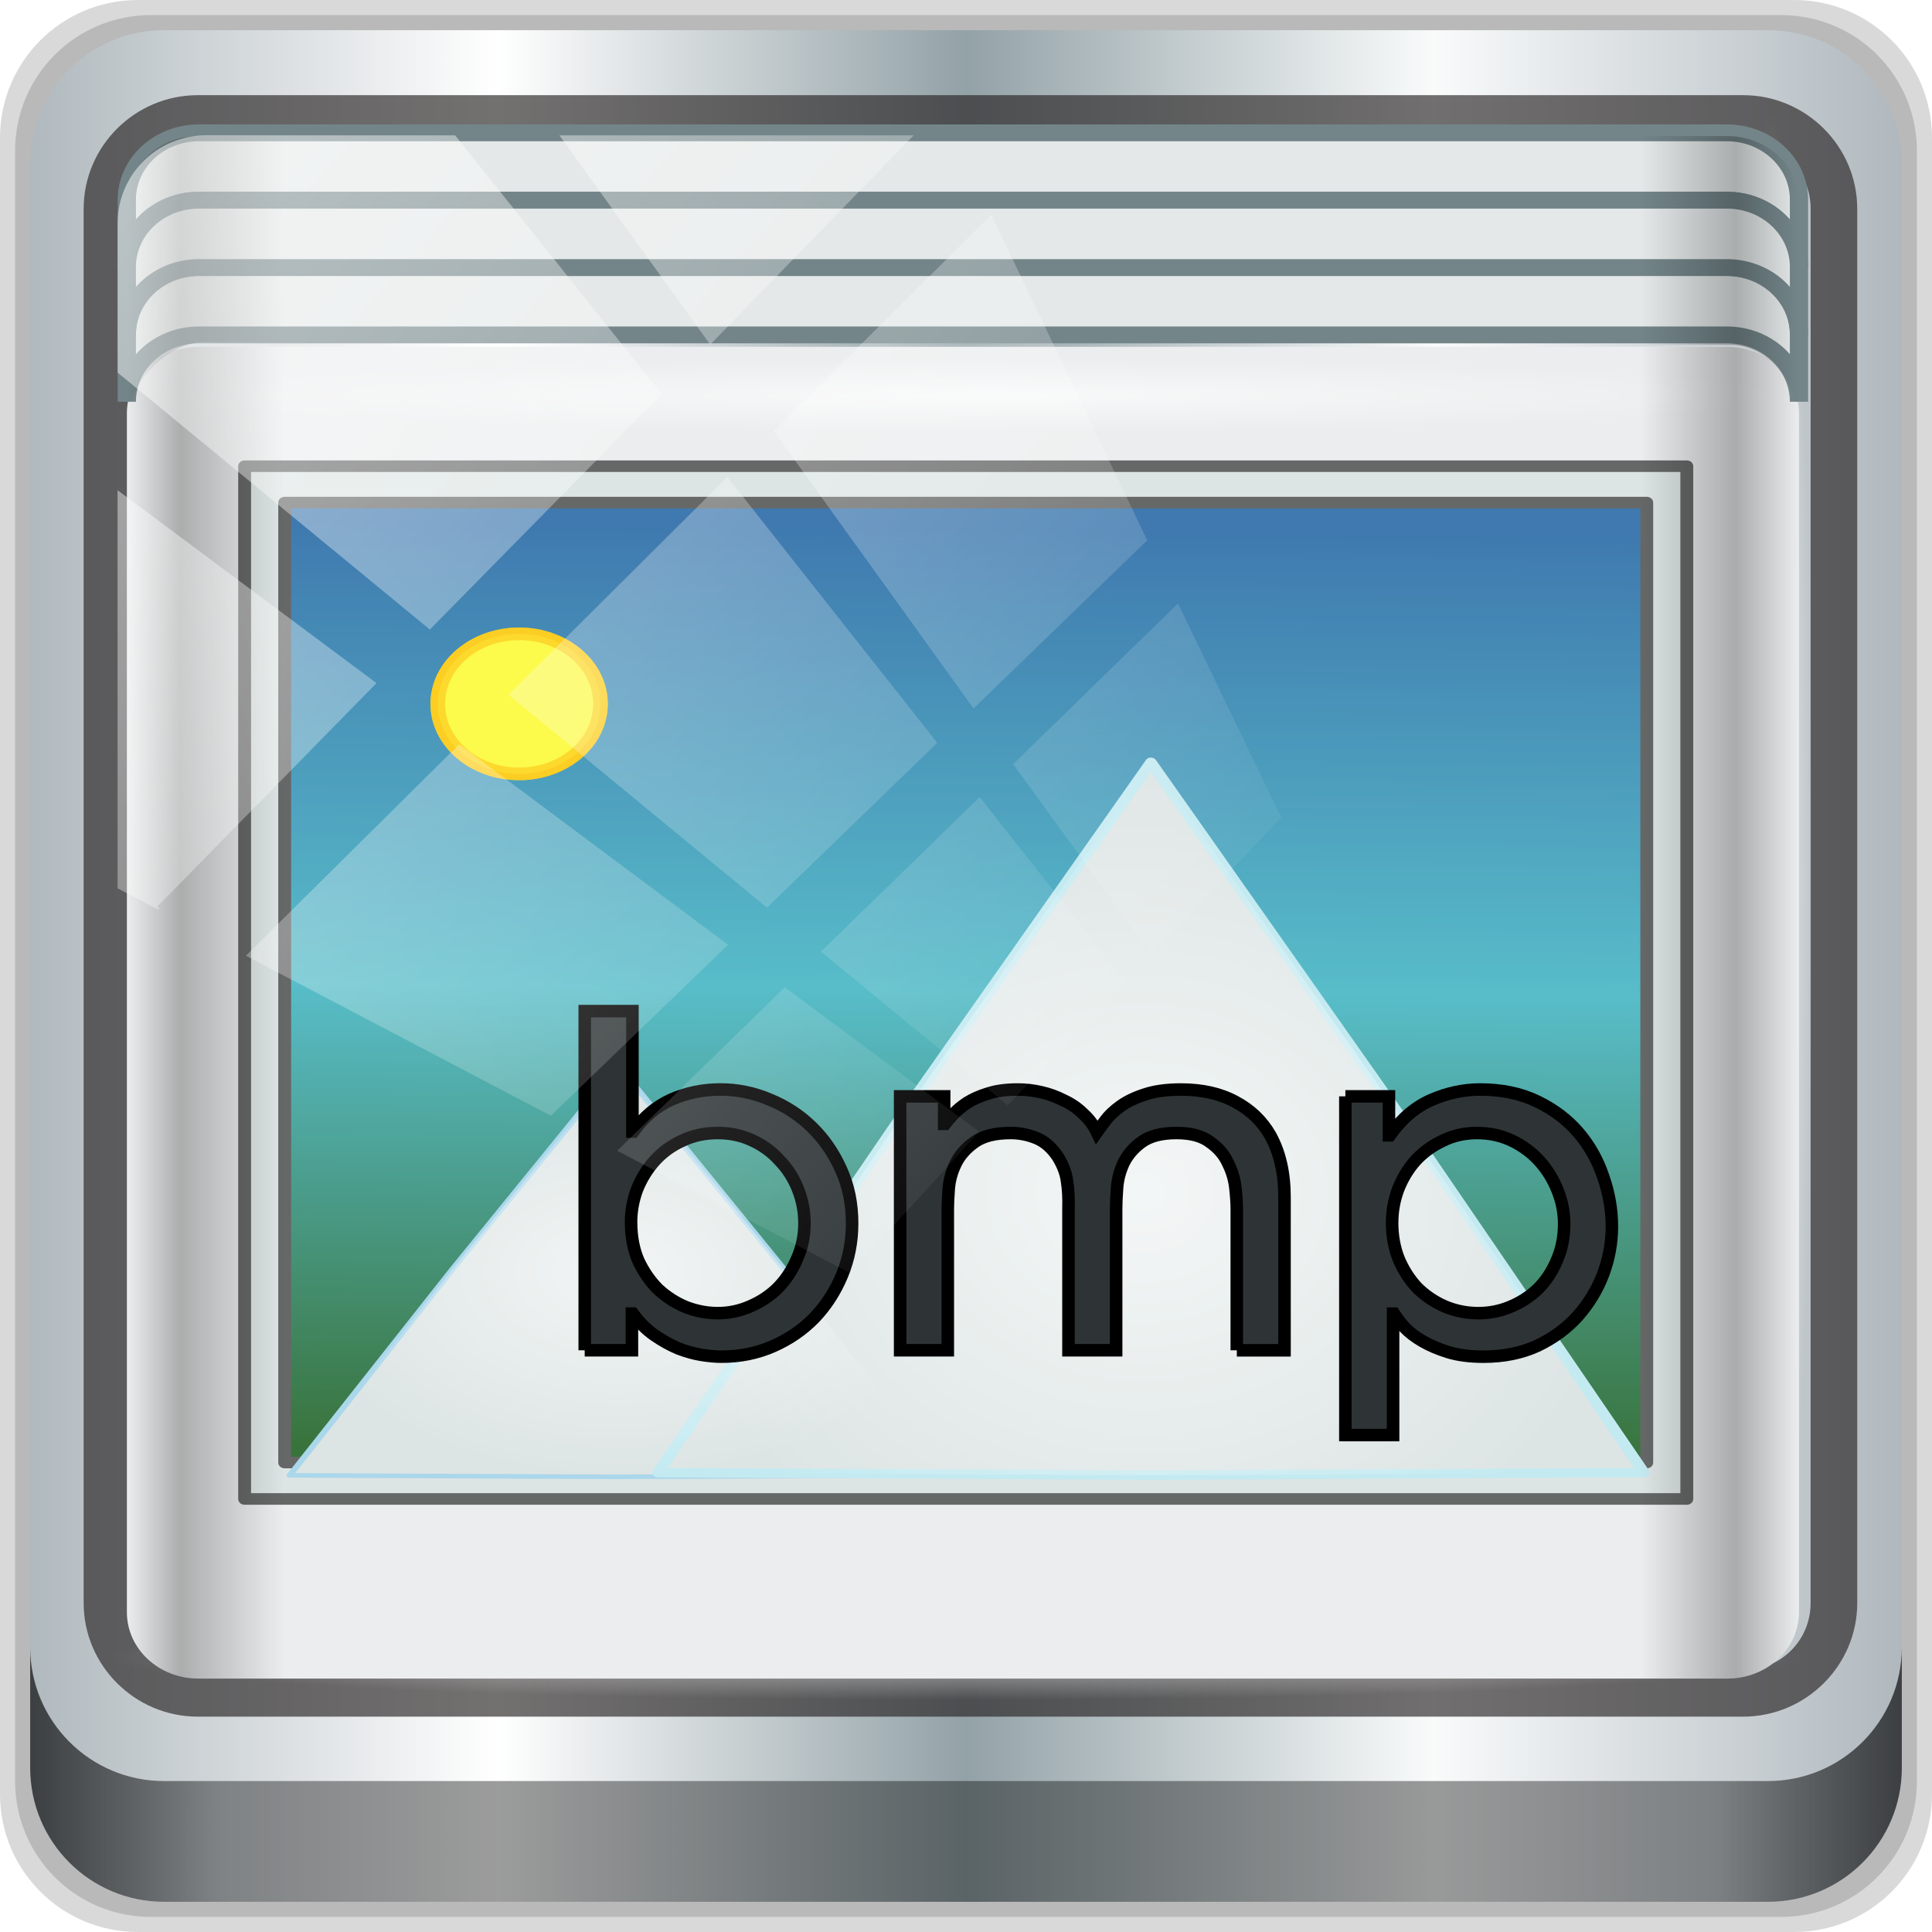 <?xml version="1.0" encoding="UTF-8" standalone="no"?>
<!-- Created with Inkscape (http://www.inkscape.org/) -->

<svg
   xmlns:dc="http://purl.org/dc/elements/1.1/"
   xmlns:cc="http://creativecommons.org/ns#"
   xmlns:rdf="http://www.w3.org/1999/02/22-rdf-syntax-ns#"
   xmlns:svg="http://www.w3.org/2000/svg"
   xmlns="http://www.w3.org/2000/svg"
   xmlns:xlink="http://www.w3.org/1999/xlink"
   xmlns:sodipodi="http://sodipodi.sourceforge.net/DTD/sodipodi-0.dtd"
   xmlns:inkscape="http://www.inkscape.org/namespaces/inkscape"
   width="96"
   height="96"
   viewBox="0 0 96 96"
   version="1.1"
   id="svg1072"
   inkscape:version="0.92.1 r15371"
   sodipodi:docname="image-x-win-bmp.svg">
  <defs
     id="defs1066">
    <linearGradient
       inkscape:collect="always"
       xlink:href="#linearGradient6139-0"
       id="linearGradient4071"
       gradientUnits="userSpaceOnUse"
       gradientTransform="matrix(1.107,0,0,1.107,-4.994,-3.621)"
       x1="6"
       y1="47"
       x2="90"
       y2="47" />
    <linearGradient
       id="linearGradient6139-0">
      <stop
         id="stop6141-2"
         offset="0"
         style="stop-color:#b0b9be;stop-opacity:1" />
      <stop
         style="stop-color:#ffffff;stop-opacity:1;"
         offset="0.25"
         id="stop6151-0" />
      <stop
         style="stop-color:#93a2a7;stop-opacity:1"
         offset="0.5"
         id="stop6147-1" />
      <stop
         id="stop6149-4"
         offset="0.75"
         style="stop-color:#f9fbfb;stop-opacity:1" />
      <stop
         id="stop6143-4"
         offset="1"
         style="stop-color:#b0b8be;stop-opacity:1" />
    </linearGradient>
    <linearGradient
       gradientTransform="translate(0.149,0.415)"
       inkscape:collect="always"
       xlink:href="#linearGradient3832-0-6-1-1"
       id="linearGradient4129"
       x1="1.5"
       y1="88.172"
       x2="94.5"
       y2="88.172"
       gradientUnits="userSpaceOnUse" />
    <linearGradient
       id="linearGradient3832-0-6-1-1">
      <stop
         style="stop-color:#000000;stop-opacity:1;"
         offset="0"
         id="stop3834-6-3-7-1" />
      <stop
         id="stop3872-2-4"
         offset="0.1"
         style="stop-color:#000000;stop-opacity:0.588;" />
      <stop
         style="stop-color:#000000;stop-opacity:0.588;"
         offset="0.9"
         id="stop3844-6-2-7-6" />
      <stop
         style="stop-color:#000000;stop-opacity:1;"
         offset="1"
         id="stop3836-5-0-2-9" />
    </linearGradient>
    <radialGradient
       inkscape:collect="always"
       xlink:href="#linearGradient4050"
       id="radialGradient7462"
       gradientUnits="userSpaceOnUse"
       gradientTransform="matrix(0.975,0,0,0.049,34.048,80.582)"
       cx="13.948"
       cy="44.893"
       fx="13.948"
       fy="44.893"
       r="43.199" />
    <linearGradient
       inkscape:collect="always"
       id="linearGradient4050">
      <stop
         style="stop-color:#ffffff;stop-opacity:1;"
         offset="0"
         id="stop4052" />
      <stop
         style="stop-color:#ffffff;stop-opacity:0;"
         offset="1"
         id="stop4054" />
    </linearGradient>
    <radialGradient
       inkscape:collect="always"
       xlink:href="#linearGradient4050"
       id="radialGradient7464"
       gradientUnits="userSpaceOnUse"
       gradientTransform="matrix(0.888,0,0,0.049,31.96,-90.317)"
       cx="13.948"
       cy="44.893"
       fx="13.948"
       fy="44.893"
       r="43.199" />
    <radialGradient
       inkscape:collect="always"
       xlink:href="#linearGradient4050"
       id="radialGradient4543"
       gradientUnits="userSpaceOnUse"
       gradientTransform="matrix(1,0,0,0.049,-16.372,-3.862)"
       cx="48"
       cy="-16.128"
       fx="48"
       fy="-16.128"
       r="44.544" />
    <linearGradient
       inkscape:collect="always"
       xlink:href="#linearGradient4160"
       id="linearGradient4388"
       x1="2.5"
       y1="54.297"
       x2="93.5"
       y2="54.297"
       gradientUnits="userSpaceOnUse"
       gradientTransform="translate(-17.652,-22.602)" />
    <linearGradient
       id="linearGradient4160">
      <stop
         id="stop4170"
         offset="0"
         style="stop-color:#000000;stop-opacity:0;" />
      <stop
         style="stop-color:#000000;stop-opacity:0.965;"
         offset="0.032"
         id="stop4186" />
      <stop
         style="stop-color:#000000;stop-opacity:0;"
         offset="0.094"
         id="stop4182" />
      <stop
         style="stop-color:#000000;stop-opacity:0;"
         offset="0.496"
         id="stop4180" />
      <stop
         style="stop-color:#000000;stop-opacity:0;"
         offset="0.905"
         id="stop4178" />
      <stop
         id="stop4184"
         offset="0.962"
         style="stop-color:#000000;stop-opacity:0.988;" />
      <stop
         id="stop4168"
         offset="1"
         style="stop-color:#000000;stop-opacity:0;" />
    </linearGradient>
    <linearGradient
       id="linearGradient13484">
      <stop
         style="stop-color:#849699;stop-opacity:1"
         offset="0"
         id="stop13486" />
      <stop
         style="stop-color:#0b0d0d;stop-opacity:0"
         offset="1"
         id="stop13488" />
    </linearGradient>
    <linearGradient
       inkscape:collect="always"
       xlink:href="#linearGradient4160"
       id="linearGradient4369"
       x1="2.5"
       y1="11.141"
       x2="93.5"
       y2="11.141"
       gradientUnits="userSpaceOnUse"
       gradientTransform="translate(-17.652,-22.602)" />
    <linearGradient
       inkscape:collect="always"
       xlink:href="#linearGradient4050"
       id="linearGradient4767-6"
       gradientUnits="userSpaceOnUse"
       x1="2.771"
       y1="-28.642"
       x2="50.528"
       y2="14.514" />
    <clipPath
       id="clipPath4156-4-1-2"
       clipPathUnits="userSpaceOnUse">
      <path
         inkscape:connector-curvature="0"
         id="path4158-0-8-6"
         d="m 27.046,-55.695 -14.214,13.321 h 0.061 l 15.653,21.771 10.231,-10.546 C 38.562,-32.302 27.468,-54.819 27.046,-55.695 Z M 9.647,-39.383 -5.241,-25.321 15.988,-7.806 26.372,-18.383 Z m 31.491,12.951 -9.741,9.714 8.945,12.458 7.781,-7.555 z m -49.84,4.379 -13.754,12.982 26.283,13.846 0.061,-0.062 -0.123,-0.062 L 13.599,-5.401 -8.702,-22.053 Z m 38.015,7.401 -9.803,9.775 11.579,9.559 7.628,-7.401 -8.669,-11.009 z m 20.187,5.674 -7.383,7.216 6.188,8.542 5.82,-6.137 z m -32.195,6.322 -9.557,9.498 13.662,7.185 7.934,-7.678 z m 23.312,2.374 -7.107,6.938 8.363,6.907 5.361,-5.674 -0.061,-0.092 -0.092,0.123 -6.464,-8.203 z m -8.73,8.542 -7.505,7.339 10.354,5.458 c 1.397,-1.321 5.675,-6.123 5.851,-6.322 z"
         style="opacity:0.6;fill:#ffffff;fill-opacity:1;stroke:none" />
    </clipPath>
    <linearGradient
       inkscape:collect="always"
       xlink:href="#linearGradient4360-3"
       id="linearGradient3370-9"
       gradientUnits="userSpaceOnUse"
       x1="23.576"
       y1="-1.268"
       x2="22.911"
       y2="54.606" />
    <linearGradient
       id="linearGradient4360-3">
      <stop
         id="stop4362-0"
         style="stop-color:#2567a5;stop-opacity:1;"
         offset="0" />
      <stop
         offset="0.5"
         style="stop-color:#42b5c3;stop-opacity:1;"
         id="stop4135-2" />
      <stop
         id="stop4364-2"
         style="stop-color:#1e6020;stop-opacity:1;"
         offset="1" />
    </linearGradient>
    <filter
       style="color-interpolation-filters:sRGB"
       inkscape:collect="always"
       id="filter4136-7"
       x="-0.465"
       width="1.929"
       y="-0.465"
       height="1.929">
      <feGaussianBlur
         inkscape:collect="always"
         stdDeviation="2.156"
         id="feGaussianBlur4138-4" />
    </filter>
    <radialGradient
       inkscape:collect="always"
       xlink:href="#linearGradient4050"
       id="radialGradient3372-2"
       gradientUnits="userSpaceOnUse"
       gradientTransform="matrix(1,0.033,-0.029,1.009,2.386,-1.495)"
       cx="11.7"
       cy="83.136"
       fx="11.7"
       fy="83.136"
       r="14.309" />
    <radialGradient
       r="14.309"
       fy="80.203"
       fx="11.904"
       cy="80.203"
       cx="11.904"
       gradientTransform="matrix(1,0,0,0.869,0,10.489)"
       gradientUnits="userSpaceOnUse"
       id="radialGradient3411"
       xlink:href="#linearGradient4050"
       inkscape:collect="always" />
  </defs>
  <sodipodi:namedview
     id="base"
     pagecolor="#ffffff"
     bordercolor="#666666"
     borderopacity="1.0"
     inkscape:pageopacity="0.0"
     inkscape:pageshadow="2"
     inkscape:zoom="1.6595717"
     inkscape:cx="-3.1534753"
     inkscape:cy="48"
     inkscape:document-units="px"
     inkscape:current-layer="g1003"
     showgrid="false"
     inkscape:showpageshadow="false"
     units="px"
     inkscape:lockguides="true"
     inkscape:window-width="1280"
     inkscape:window-height="972"
     inkscape:window-x="0"
     inkscape:window-y="26"
     inkscape:window-maximized="1"
     inkscape:snap-global="false">
    <sodipodi:guide
       position="0,0"
       orientation="0,96"
       id="guide1621"
       inkscape:locked="true" />
    <sodipodi:guide
       position="96,0"
       orientation="-96,0"
       id="guide1623"
       inkscape:locked="true" />
    <sodipodi:guide
       position="96,96"
       orientation="0,-96"
       id="guide1625"
       inkscape:locked="true" />
    <sodipodi:guide
       position="0,96"
       orientation="96,0"
       id="guide1627"
       inkscape:locked="true" />
  </sodipodi:namedview>
  <g
     inkscape:label="Livello 1"
     inkscape:groupmode="layer"
     id="layer1"
     transform="translate(0,-1026.52)">
    <g
       transform="translate(-0.149,1026.105)"
       style="display:inline"
       id="g1273">
      <path
         style="display:inline;opacity:0.15;fill:#000000;fill-opacity:1;fill-rule:nonzero;stroke:none"
         d="M 89.292,0.415 H 7.006 c -3.799,0 -6.857,3.058 -6.857,6.857 V 89.558 c 0,3.799 3.058,6.857 6.857,6.857 H 89.292 c 3.799,0 6.857,-3.058 6.857,-6.857 V 7.272 c 0,-3.799 -3.058,-6.857 -6.857,-6.857 z"
         id="path3288"
         inkscape:connector-curvature="0" />
      <path
         inkscape:connector-curvature="0"
         id="path4085"
         d="M 88.649,1.165 H 7.649 c -3.739,0 -6.75,3.01 -6.75,6.75 V 88.915 c 0,3.74 3.011,6.75 6.75,6.75 H 88.649 c 3.74,0 6.75,-3.01 6.75,-6.75 V 7.915 c 0,-3.739 -3.01,-6.75 -6.75,-6.75 z"
         style="display:inline;opacity:0.15;fill:#000000;fill-opacity:1;fill-rule:nonzero;stroke:none" />
      <path
         style="display:inline;fill:url(#linearGradient4071);fill-opacity:1;fill-rule:nonzero;stroke:none"
         d="M 88.006,1.915 H 8.292 c -3.68,0 -6.643,2.963 -6.643,6.643 V 88.272 c 0,3.68 2.963,6.643 6.643,6.643 H 88.006 c 3.68,0 6.643,-2.963 6.643,-6.643 V 8.558 c 0,-3.68 -2.963,-6.643 -6.643,-6.643 z"
         id="rect4251-1"
         inkscape:connector-curvature="0" />
      <path
         inkscape:connector-curvature="0"
         id="path4989"
         d="m 9.974,5.144 c -3.117,0 -5.668,2.54 -5.668,5.646 v 69.278 c 0,3.106 2.551,5.646 5.668,5.646 H 86.766 c 3.117,0 5.668,-2.54 5.668,-5.646 V 10.79 c 0,-3.106 -2.551,-5.646 -5.668,-5.646 z m 0,2.319 H 86.766 c 1.888,0 3.352,1.48 3.352,3.327 v 69.278 c 0,1.846 -1.464,3.327 -3.352,3.327 H 9.974 c -1.888,0 -3.352,-1.48 -3.352,-3.327 V 10.79 c 0,-1.846 1.464,-3.327 3.352,-3.327 z"
         style="color:#000000;font-style:normal;font-variant:normal;font-weight:normal;font-stretch:normal;font-size:medium;line-height:normal;font-family:Sans;-inkscape-font-specification:Sans;text-indent:0;text-align:start;text-decoration:none;text-decoration-line:none;letter-spacing:normal;word-spacing:normal;text-transform:none;writing-mode:lr-tb;direction:ltr;baseline-shift:baseline;text-anchor:start;display:inline;overflow:visible;visibility:visible;fill:#241f1f;fill-opacity:0.633;stroke:none;stroke-width:2.376;marker:none;enable-background:accumulate" />
      <path
         inkscape:connector-curvature="0"
         style="display:inline;opacity:0.658;fill:url(#linearGradient4129);fill-opacity:1;fill-rule:nonzero;stroke:none"
         d="m 1.649,82.259 v 6 c 0,3.68 2.976,6.656 6.656,6.656 H 87.993 c 3.68,0 6.656,-2.976 6.656,-6.656 v -6 c 0,3.68 -2.976,6.656 -6.656,6.656 H 8.305 c -3.68,0 -6.656,-2.976 -6.656,-6.656 z"
         id="path4118" />
      <rect
         style="opacity:0.55;fill:url(#radialGradient7462);fill-opacity:1;stroke:none"
         id="rect4131"
         width="84.25"
         height="4.25"
         x="5.524"
         y="80.665"
         rx="0"
         ry="4.25" />
      <rect
         ry="4.25"
         rx="0"
         y="-90.234"
         x="5.975"
         height="4.25"
         width="76.75"
         id="rect4141"
         style="opacity:0.669;fill:url(#radialGradient7464);fill-opacity:1;stroke:none"
         transform="rotate(90)" />
      <g
         transform="matrix(0.913,0,0,0.844,20.288,23.984)"
         id="g1003">
        <path
           inkscape:connector-curvature="0"
           style="opacity:1;fill:#ebedee;fill-opacity:1;stroke:none"
           d="m -11.246,-7.508 c -2.169,0 -3.906,1.742 -3.906,3.906 v 70.594 c 0,2.164 1.738,3.906 3.906,3.906 h 83.188 c 2.169,0 3.906,-1.742 3.906,-3.906 v -70.594 c 0,-2.164 -1.738,-3.906 -3.906,-3.906 z"
           id="path1246" />
        <g
           transform="matrix(1.01,0,0,1.092,-0.147,-4.415)"
           id="g957">
          <g
             style="opacity:0.865"
             transform="matrix(0.975,0,0,0.912,0.062,0.314)"
             id="g3359">
            <g
               style="stroke:#525252;stroke-width:0.7;stroke-miterlimit:4;stroke-dasharray:none;stroke-opacity:1"
               transform="matrix(1.016,0,0,0.978,4.323,8.522)"
               id="g4104">
              <rect
                 style="fill:#dbe3e2;fill-opacity:1;stroke:#525252;stroke-width:0.7;stroke-linecap:round;stroke-linejoin:round;stroke-miterlimit:4;stroke-dasharray:none;stroke-dashoffset:0;stroke-opacity:1"
                 id="rect3332"
                 width="78.45"
                 height="62.426"
                 x="-12.91"
                 y="-5.024" />
              <rect
                 y="-2.824"
                 x="-10.731"
                 height="58.025"
                 width="74.092"
                 id="rect4102"
                 style="fill:url(#linearGradient3370-9);fill-opacity:1;stroke:#525252;stroke-width:0.7;stroke-linecap:round;stroke-linejoin:round;stroke-miterlimit:4;stroke-dasharray:none;stroke-dashoffset:0;stroke-opacity:1" />
            </g>
            <path
               inkscape:transform-center-y="-3.9946456"
               transform="matrix(1.269,0,0,0.978,-3.247,-27.248)"
               d="m 11.904,67.765 7.234,12.346 7.075,12.438 -14.309,0.091 -14.309,-0.091 7.075,-12.438 z"
               inkscape:randomized="0"
               inkscape:rounded="0"
               inkscape:flatsided="false"
               sodipodi:arg2="-0.52359878"
               sodipodi:arg1="-1.5707963"
               sodipodi:r2="8.3527985"
               sodipodi:r1="16.522589"
               sodipodi:cy="84.287613"
               sodipodi:cx="11.904393"
               sodipodi:sides="3"
               id="path4108"
               style="fill:#dbe3e2;fill-opacity:1;stroke:#a1d3ea;stroke-width:0.279;stroke-linecap:round;stroke-linejoin:round;stroke-miterlimit:4;stroke-dasharray:none;stroke-dashoffset:0;stroke-opacity:1"
               sodipodi:type="star" />
            <path
               sodipodi:type="star"
               style="fill:#dbe3e2;fill-opacity:1;stroke:#bee9f1;stroke-width:0.333;stroke-linecap:round;stroke-linejoin:round;stroke-miterlimit:4;stroke-dasharray:none;stroke-dashoffset:0;stroke-opacity:1"
               id="path4118-6"
               sodipodi:sides="3"
               sodipodi:cx="11.904393"
               sodipodi:cy="84.287613"
               sodipodi:r1="16.522589"
               sodipodi:r2="8.3527985"
               sodipodi:arg1="-1.5707963"
               sodipodi:arg2="-0.52359878"
               inkscape:flatsided="false"
               inkscape:rounded="0"
               inkscape:randomized="0"
               d="m 11.904,67.765 7.234,12.346 7.075,12.438 -14.309,0.091 -14.309,-0.091 7.075,-12.438 z"
               transform="matrix(1.904,0,0,1.694,18.629,-93.677)"
               inkscape:transform-center-y="-6.918032" />
            <circle
               r="5.568"
               cy="43.774"
               cx="24.961"
               transform="matrix(0.808,0,0,0.744,-13.792,-14.91)"
               id="path4120"
               style="fill:#fffc33;fill-opacity:1;stroke:#ffc903;stroke-width:1;stroke-linecap:round;stroke-linejoin:round;stroke-miterlimit:4;stroke-dasharray:none;stroke-dashoffset:0;stroke-opacity:1;filter:url(#filter4136-7)" />
            <circle
               r="5.568"
               cy="43.774"
               cx="24.961"
               style="opacity:0.404;fill:#fffc33;fill-opacity:1;stroke:#ffc903;stroke-width:1;stroke-linecap:round;stroke-linejoin:round;stroke-miterlimit:4;stroke-dasharray:none;stroke-dashoffset:0;stroke-opacity:1"
               id="path4122"
               transform="matrix(0.808,0,0,0.744,-13.792,-14.91)" />
            <path
               inkscape:transform-center-y="-6.918032"
               transform="matrix(1.904,0,0,1.694,18.629,-93.677)"
               d="m 11.904,67.765 7.234,12.346 7.075,12.438 -14.309,0.091 -14.309,-0.091 7.075,-12.438 z"
               inkscape:randomized="0"
               inkscape:rounded="0"
               inkscape:flatsided="false"
               sodipodi:arg2="-0.52359878"
               sodipodi:arg1="-1.5707963"
               sodipodi:r2="8.3527985"
               sodipodi:r1="16.522589"
               sodipodi:cy="84.287613"
               sodipodi:cx="11.904393"
               sodipodi:sides="3"
               id="path4140"
               style="opacity:0.731;fill:url(#radialGradient3372-2);fill-opacity:1;stroke:none"
               sodipodi:type="star" />
            <path
               sodipodi:type="star"
               style="opacity:0.669;fill:url(#radialGradient3411);fill-opacity:1;stroke:none"
               id="path4150"
               sodipodi:sides="3"
               sodipodi:cx="11.904393"
               sodipodi:cy="84.287613"
               sodipodi:r1="16.522589"
               sodipodi:r2="8.3527985"
               sodipodi:arg1="-1.5707963"
               sodipodi:arg2="-0.52359878"
               inkscape:flatsided="false"
               inkscape:rounded="0"
               inkscape:randomized="0"
               d="m 11.904,67.765 7.234,12.346 7.075,12.438 -14.309,0.091 -14.309,-0.091 7.075,-12.438 z"
               transform="matrix(1.269,0,0,0.978,-3.247,-27.248)"
               inkscape:transform-center-y="-3.9946456" />
          </g>
        </g>
        <g
           transform="matrix(1.136,0,0,1.228,-7.974,-8.805)"
           style="font-style:normal;font-variant:normal;font-weight:bold;font-stretch:normal;font-size:21.975px;line-height:125%;font-family:'AvantGarde LT Medium';-inkscape-font-specification:'AvantGarde LT Medium';letter-spacing:0px;word-spacing:0px;fill:#2e3436;fill-opacity:1;stroke:none"
           id="g946">
          <path
             inkscape:connector-curvature="0"
             id="path7273"
             style="stroke:#000000;stroke-width:0.6;stroke-miterlimit:4;stroke-dasharray:none;stroke-opacity:1"
             d="m 17.837,43.035 c -4e-6,0.689 0.117,1.304 0.352,1.846 0.249,0.527 0.564,0.982 0.945,1.362 0.396,0.366 0.842,0.652 1.34,0.857 0.498,0.19 1.004,0.286 1.516,0.286 0.542,2e-6 1.062,-0.11 1.56,-0.33 0.513,-0.22 0.96,-0.52 1.34,-0.901 0.381,-0.396 0.681,-0.857 0.901,-1.384 0.234,-0.527 0.352,-1.091 0.352,-1.692 -1.2e-5,-0.571 -0.103,-1.113 -0.308,-1.626 -0.205,-0.527 -0.498,-0.989 -0.879,-1.384 -0.366,-0.41 -0.806,-0.732 -1.319,-0.967 -0.498,-0.234 -1.047,-0.352 -1.648,-0.352 -0.63,1.1e-5 -1.201,0.125 -1.714,0.374 -0.513,0.234 -0.952,0.557 -1.319,0.967 -0.352,0.396 -0.63,0.85 -0.835,1.362 -0.19,0.513 -0.286,1.04 -0.286,1.582 m -2.219,6.131 v -16.262 h 2.285 v 5.779 h 0.044 c 0.498,-0.703 1.106,-1.216 1.824,-1.538 0.733,-0.322 1.516,-0.483 2.351,-0.483 0.806,1.2e-5 1.59,0.161 2.351,0.483 0.762,0.308 1.436,0.747 2.022,1.319 0.586,0.571 1.055,1.253 1.406,2.044 0.352,0.776 0.527,1.633 0.527,2.571 -1.5e-5,0.879 -0.161,1.707 -0.483,2.483 -0.322,0.776 -0.762,1.458 -1.319,2.044 -0.557,0.571 -1.216,1.026 -1.978,1.362 -0.762,0.337 -1.59,0.505 -2.483,0.505 -0.278,0 -0.601,-0.029 -0.967,-0.088 -0.352,-0.059 -0.718,-0.161 -1.099,-0.308 -0.381,-0.161 -0.762,-0.374 -1.143,-0.637 -0.381,-0.264 -0.725,-0.608 -1.033,-1.033 h -0.044 V 49.166 h -2.263" />
          <path
             inkscape:connector-curvature="0"
             id="path7275"
             style="stroke:#000000;stroke-width:0.6;stroke-miterlimit:4;stroke-dasharray:none;stroke-opacity:1"
             d="m 46.855,49.166 v -6.768 c -1.7e-5,-0.264 -0.022,-0.601 -0.066,-1.011 -0.044,-0.41 -0.161,-0.806 -0.352,-1.187 -0.176,-0.396 -0.461,-0.732 -0.857,-1.011 -0.381,-0.293 -0.916,-0.439 -1.604,-0.44 -0.733,1.1e-5 -1.297,0.147 -1.692,0.44 -0.381,0.278 -0.667,0.615 -0.857,1.011 -0.176,0.381 -0.278,0.776 -0.308,1.187 -0.029,0.41 -0.044,0.74 -0.044,0.989 v 6.79 H 38.791 v -6.768 c 0.015,-0.513 -0.007,-0.952 -0.066,-1.319 -0.044,-0.381 -0.19,-0.776 -0.44,-1.187 -0.293,-0.439 -0.637,-0.74 -1.033,-0.901 -0.396,-0.161 -0.806,-0.242 -1.231,-0.242 -0.747,1.1e-5 -1.326,0.147 -1.736,0.44 -0.41,0.293 -0.711,0.637 -0.901,1.033 -0.19,0.396 -0.3,0.798 -0.33,1.209 -0.029,0.41 -0.044,0.725 -0.044,0.945 v 6.79 H 30.726 V 36.992 h 2.11 v 1.319 h 0.044 c 0.103,-0.132 0.234,-0.286 0.396,-0.461 0.176,-0.19 0.396,-0.374 0.659,-0.549 0.278,-0.176 0.608,-0.322 0.989,-0.44 0.396,-0.132 0.879,-0.198 1.45,-0.198 0.366,1.2e-5 0.74,0.044 1.121,0.132 0.381,0.088 0.74,0.22 1.077,0.396 0.352,0.161 0.659,0.374 0.923,0.637 0.278,0.249 0.498,0.542 0.659,0.879 0.103,-0.146 0.242,-0.337 0.418,-0.571 0.176,-0.234 0.418,-0.461 0.725,-0.681 0.308,-0.22 0.689,-0.403 1.143,-0.549 0.469,-0.161 1.047,-0.242 1.736,-0.242 1.025,1.2e-5 1.897,0.198 2.615,0.593 0.718,0.381 1.275,0.916 1.67,1.604 0.454,0.82 0.681,1.809 0.681,2.967 v 7.34 h -2.285" />
          <path
             inkscape:connector-curvature="0"
             id="path7277"
             style="stroke:#000000;stroke-width:0.6;stroke-miterlimit:4;stroke-dasharray:none;stroke-opacity:1"
             d="m 62.539,43.101 c -1.2e-5,-0.542 -0.103,-1.069 -0.308,-1.582 -0.205,-0.527 -0.491,-0.996 -0.857,-1.406 -0.366,-0.41 -0.806,-0.74 -1.319,-0.989 -0.513,-0.249 -1.077,-0.374 -1.692,-0.374 -0.601,1.1e-5 -1.15,0.125 -1.648,0.374 -0.498,0.234 -0.93,0.549 -1.297,0.945 -0.352,0.396 -0.63,0.857 -0.835,1.384 -0.19,0.513 -0.286,1.047 -0.286,1.604 -3e-6,0.615 0.103,1.187 0.308,1.714 0.22,0.527 0.513,0.989 0.879,1.384 0.381,0.381 0.82,0.681 1.319,0.901 0.513,0.22 1.055,0.33 1.626,0.33 0.542,2e-6 1.055,-0.103 1.538,-0.308 0.498,-0.205 0.938,-0.491 1.319,-0.857 0.381,-0.381 0.681,-0.835 0.901,-1.362 0.234,-0.527 0.352,-1.113 0.352,-1.758 M 52.057,36.992 h 2.088 v 1.868 h 0.044 c 0.557,-0.791 1.216,-1.355 1.978,-1.692 0.776,-0.337 1.56,-0.505 2.351,-0.505 1.025,1.2e-5 1.934,0.19 2.725,0.571 0.791,0.381 1.45,0.879 1.978,1.494 0.527,0.615 0.923,1.319 1.187,2.11 0.278,0.791 0.418,1.59 0.418,2.395 -1.5e-5,0.776 -0.139,1.538 -0.418,2.285 -0.278,0.733 -0.681,1.399 -1.209,2 -0.527,0.586 -1.172,1.062 -1.934,1.428 -0.762,0.352 -1.626,0.527 -2.593,0.527 -0.645,0 -1.209,-0.073 -1.692,-0.22 -0.469,-0.147 -0.879,-0.322 -1.231,-0.527 -0.352,-0.205 -0.637,-0.425 -0.857,-0.659 -0.22,-0.249 -0.388,-0.469 -0.505,-0.659 h -0.044 v 5.823 H 52.057 V 36.992" />
        </g>
        <rect
           ry="3.058"
           rx="3.957"
           y="-6.826"
           x="-12.916"
           height="4.352"
           width="89.088"
           id="rect4048"
           style="opacity:0.651;fill:url(#radialGradient4543);fill-opacity:1;stroke:none" />
        <path
           id="rect4371"
           d="m -11.246,-7.508 c -2.169,0 -3.906,1.742 -3.906,3.906 v 70.594 c 0,2.164 1.738,3.906 3.906,3.906 h 83.188 c 2.169,0 3.906,-1.742 3.906,-3.906 v -70.594 c 0,-2.164 -1.738,-3.906 -3.906,-3.906 z"
           style="opacity:0.28;fill:url(#linearGradient4388);fill-opacity:1;stroke:none"
           inkscape:connector-curvature="0" />
        <g
           id="g986">
          <path
             inkscape:connector-curvature="0"
             style="opacity:0;fill:#000000;fill-opacity:1;stroke:none"
             d="m -11.527,-20.414 c -2.183,0 -3.938,1.755 -3.938,3.938 v 12 c 0,-2.183 1.755,-3.938 3.938,-3.938 h 83.75 c 2.183,0 3.938,1.755 3.938,3.938 v -12 c 0,-2.183 -1.755,-3.938 -3.938,-3.938 z"
             id="rect4080" />
          <path
             inkscape:connector-curvature="0"
             style="fill:#e4e8e8;fill-opacity:1;stroke:#738589;stroke-width:0.992;stroke-miterlimit:4;stroke-dasharray:none;stroke-opacity:1"
             d="m -11.23,-20.105 c -2.169,0 -3.926,1.761 -3.926,3.935 v 3.966 c 0,-2.173 1.757,-3.935 3.926,-3.935 h 83.155 c 2.169,0 3.926,1.761 3.926,3.935 v -3.966 c 0,-2.173 -1.757,-3.935 -3.926,-3.935 z"
             id="path4058" />
          <path
             id="path4060"
             d="m -11.23,-12.175 c -2.169,0 -3.926,1.761 -3.926,3.935 v 3.966 c 0,-2.173 1.757,-3.935 3.926,-3.935 h 83.155 c 2.169,0 3.926,1.761 3.926,3.935 v -3.966 c 0,-2.173 -1.757,-3.935 -3.926,-3.935 z"
             style="fill:#e4e8e8;fill-opacity:1;stroke:#738589;stroke-width:0.992;stroke-miterlimit:4;stroke-dasharray:none;stroke-opacity:1"
             inkscape:connector-curvature="0" />
          <path
             inkscape:connector-curvature="0"
             style="fill:#e4e8e8;fill-opacity:1;stroke:#738589;stroke-width:0.992;stroke-miterlimit:4;stroke-dasharray:none;stroke-opacity:1"
             d="m -11.23,-16.14 c -2.169,0 -3.926,1.761 -3.926,3.935 v 3.966 c 0,-2.173 1.757,-3.935 3.926,-3.935 h 83.155 c 2.169,0 3.926,1.761 3.926,3.935 v -3.966 c 0,-2.173 -1.757,-3.935 -3.926,-3.935 z"
             id="path4062" />
          <path
             style="opacity:0.258;fill:url(#linearGradient4369);fill-opacity:1;stroke:none"
             d="m -11.246,-19.914 c -2.169,0 -3.906,1.742 -3.906,3.906 v 13 c 0,-2.164 2.087,-4.785 4.256,-4.78 l 83.013,0.175 c 2.169,0.005 3.731,2.441 3.731,4.605 v -13 c 0,-2.164 -1.738,-3.906 -3.906,-3.906 z"
             id="rect4358"
             inkscape:connector-curvature="0"
             sodipodi:nodetypes="sscsscsss" />
        </g>
        <rect
           transform="matrix(1.215,0,0,1.311,-18.089,19.372)"
           style="display:inline;opacity:0.508;fill:url(#linearGradient4767-6);fill-opacity:1;stroke:none"
           id="rect4146"
           width="75.966"
           height="69.024"
           x="2"
           y="-30"
           rx="3.957"
           ry="3.957"
           clip-path="url(#clipPath4156-4-1-2)" />
      </g>
    </g>
  </g>
</svg>
